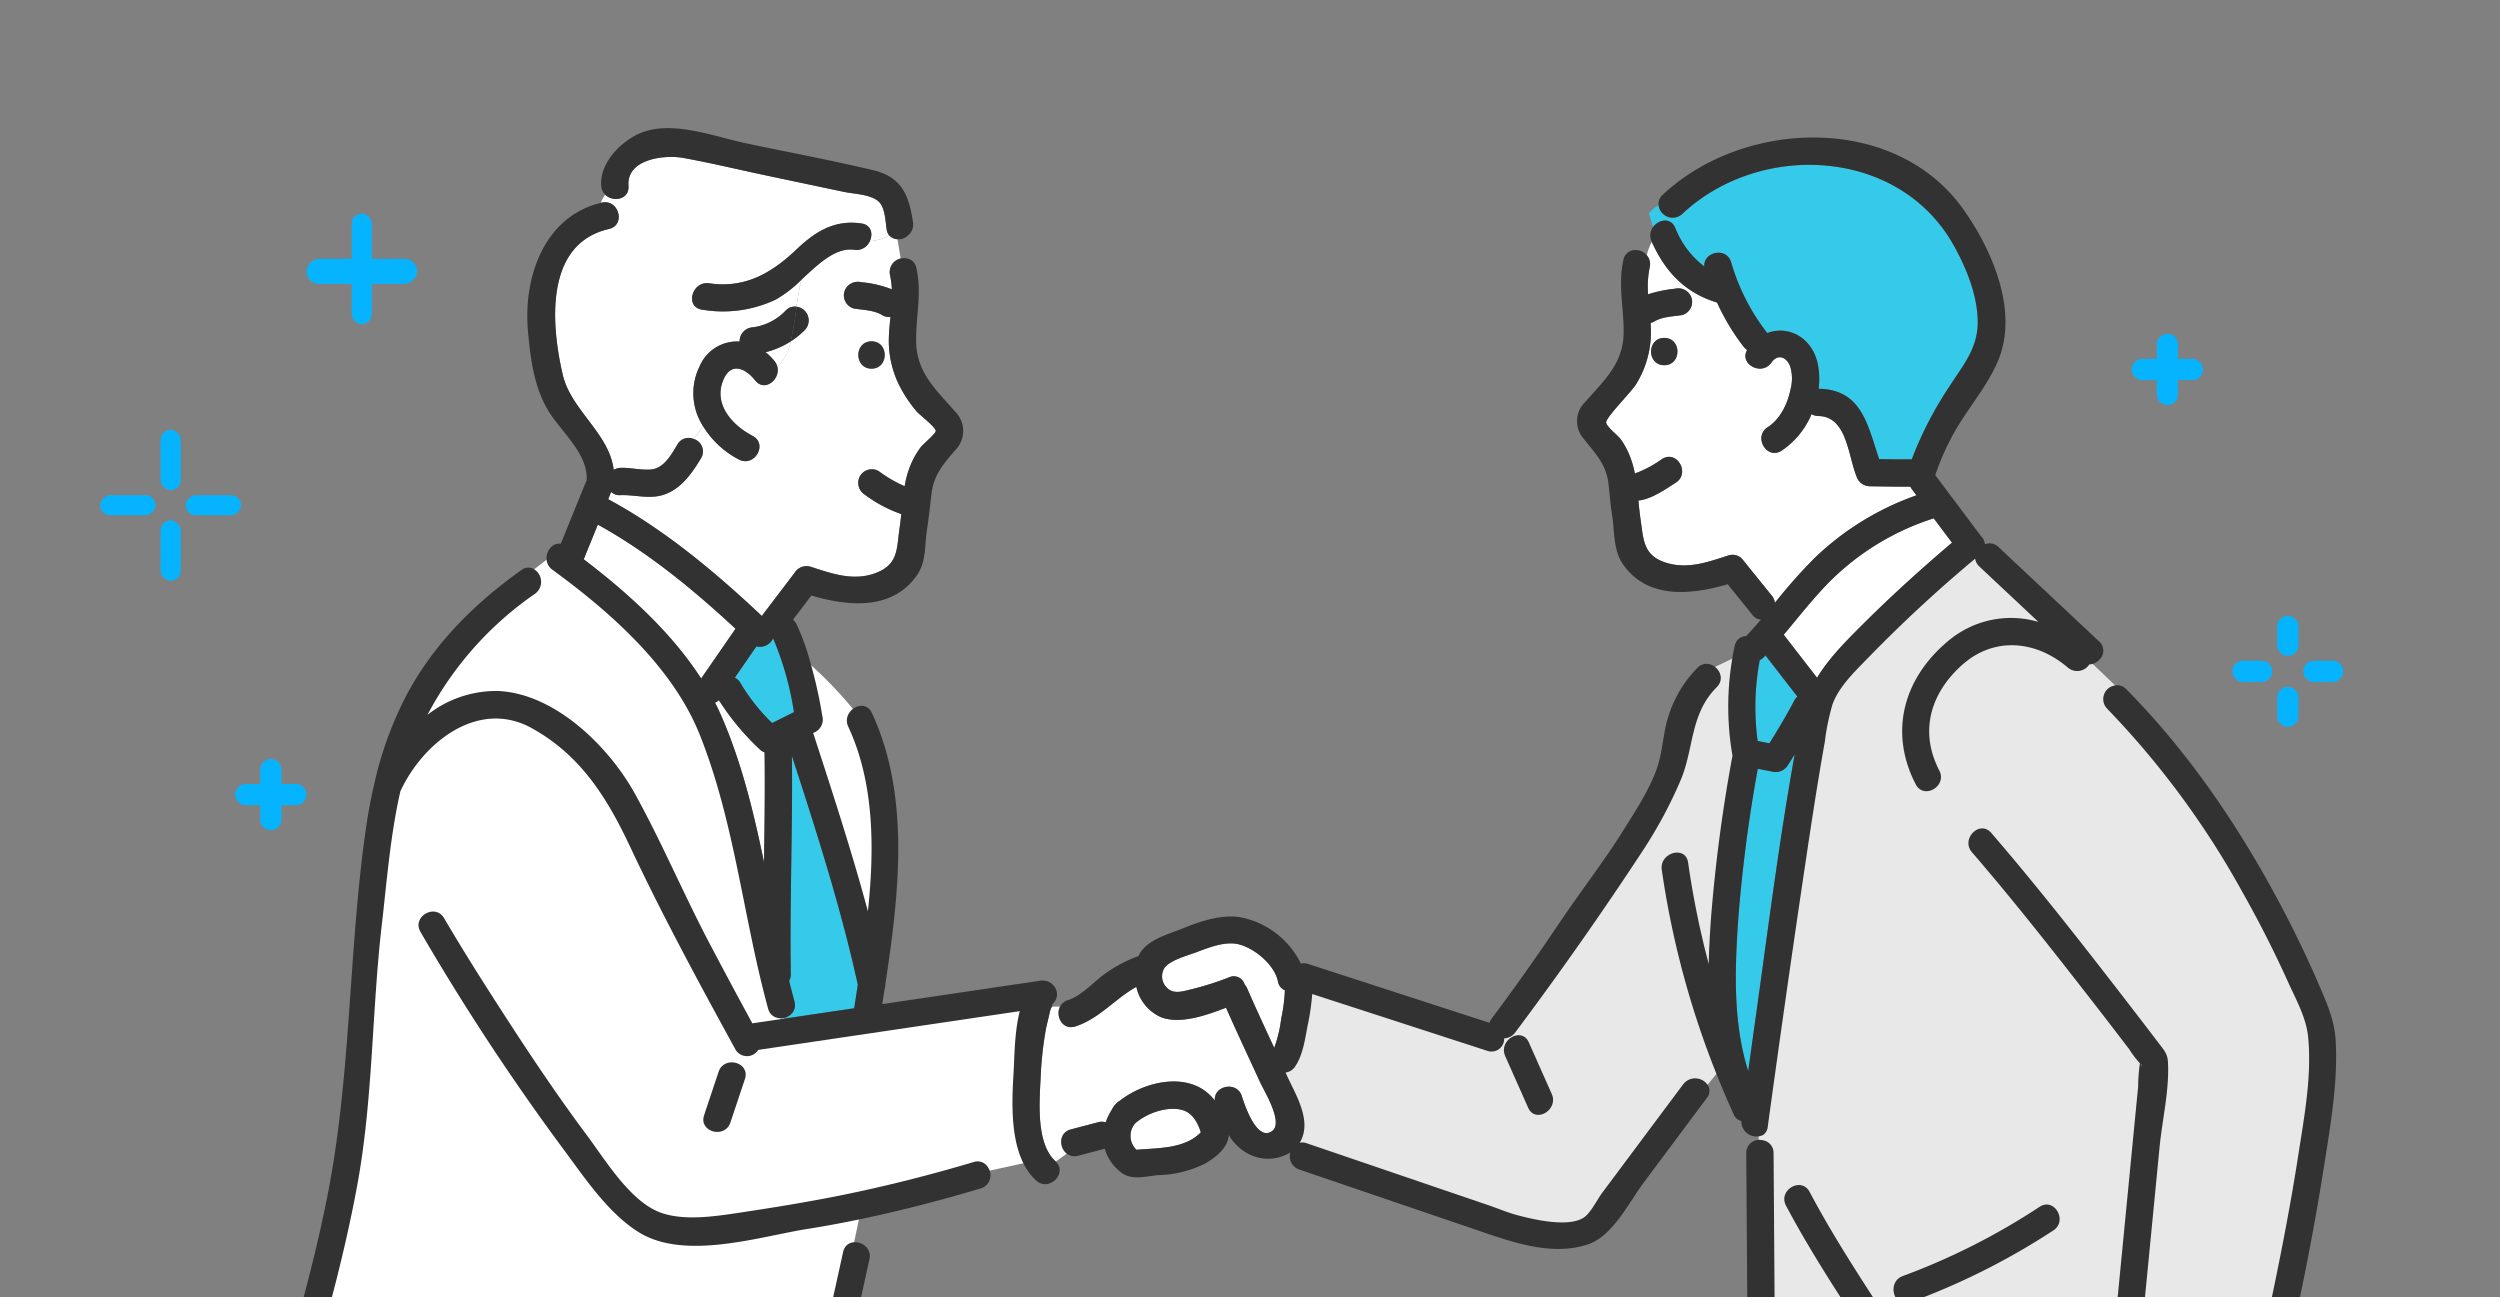 <svg xmlns="http://www.w3.org/2000/svg" xmlns:xlink="http://www.w3.org/1999/xlink" width="449" height="233" viewBox="0 0 449 233">
  <rect x="0" y="0" width="449" height="233" fill="#808080" stroke="none"/>
  <defs>
    <clipPath id="clip-path">
      <rect id="長方形_381" data-name="長方形 381" width="449" height="233" transform="translate(639 205)" fill="#fff" stroke="#707070" stroke-width="1"/>
    </clipPath>
  </defs>
  <g id="mainvisual" transform="translate(-639 -205)">
    <g id="マスクグループ_15" data-name="マスクグループ 15" clip-path="url(#clip-path)">
      <g id="グループ_674" data-name="グループ 674" transform="translate(0 10)">
        <g id="グループ_351" data-name="グループ 351" transform="translate(657 272.19)">
          <g id="グループ_350" data-name="グループ 350" transform="translate(10.84)">
            <rect id="長方形_162" data-name="長方形 162" width="3.613" height="10.84" rx="1.807" fill="#05b3ff"/>
            <rect id="長方形_175" data-name="長方形 175" width="3.613" height="10.84" rx="1.807" transform="translate(0 16.26)" fill="#05b3ff"/>
          </g>
          <g id="グループ_349" data-name="グループ 349" transform="translate(0 11.743)">
            <rect id="長方形_165" data-name="長方形 165" width="3.613" height="9.937" rx="1.807" transform="translate(25.293) rotate(90)" fill="#05b3ff"/>
            <rect id="長方形_164" data-name="長方形 164" width="3.613" height="9.937" rx="1.807" transform="translate(9.937) rotate(90)" fill="#05b3ff"/>
          </g>
        </g>
        <g id="グループ_346" data-name="グループ 346" transform="translate(694.037 233.347)">
          <rect id="長方形_169" data-name="長方形 169" width="3.613" height="19.873" rx="1.807" transform="translate(8.13)" fill="#05b3ff"/>
          <rect id="長方形_168" data-name="長方形 168" width="4.517" height="19.873" rx="2.258" transform="translate(19.873 8.13) rotate(90)" fill="#05b3ff"/>
        </g>
        <g id="グループ_347" data-name="グループ 347" transform="translate(1001.09 355.297)">
          <rect id="長方形_169-2" data-name="長方形 169" width="3.613" height="19.873" rx="1.807" transform="translate(8.13)" fill="#05b3ff"/>
          <rect id="長方形_168-2" data-name="長方形 168" width="4.517" height="19.873" rx="2.258" transform="translate(19.873 8.13) rotate(90)" fill="#05b3ff"/>
        </g>
        <path id="パス_441" data-name="パス 441" d="M356.466,8.3h1.113a1.906,1.906,0,1,0,0-3.812h-2.586V1.907a1.906,1.906,0,1,0-3.812,0V4.493H348.6a1.906,1.906,0,0,0,0,3.812h2.585v2.586a1.906,1.906,0,1,0,3.812,0V8.3Z" transform="translate(334.55 331.312)" fill="#05b3ff"/>
        <path id="パス_436" data-name="パス 436" d="M369.486,197.542H366.9v-2.586a1.906,1.906,0,0,0-3.812,0v2.586H360.5a1.906,1.906,0,1,0,0,3.812h2.585v2.586a1.906,1.906,0,1,0,3.812,0v-2.586h2.586a1.906,1.906,0,0,0,0-3.812" transform="translate(663.272 61.902)" fill="#05b3ff"/>
        <g id="グループ_348" data-name="グループ 348" transform="translate(1039.934 305.614)">
          <path id="パス_437" data-name="パス 437" d="M421.462,79.446a1.926,1.926,0,0,0-1.348.558,1.982,1.982,0,0,0-.558,1.348V84.7a1.968,1.968,0,0,0,.558,1.348,1.907,1.907,0,0,0,2.7,0,1.98,1.98,0,0,0,.558-1.348V81.352A1.969,1.969,0,0,0,422.81,80a1.939,1.939,0,0,0-1.348-.558" transform="translate(-411.507 -79.444)" fill="#05b3ff"/>
          <path id="パス_438" data-name="パス 438" d="M421.462,96.17a1.926,1.926,0,0,0-1.348.558,1.982,1.982,0,0,0-.558,1.348v3.344a1.968,1.968,0,0,0,.558,1.348,1.907,1.907,0,0,0,2.7,0,1.98,1.98,0,0,0,.558-1.348V98.076a1.969,1.969,0,0,0-.558-1.348,1.939,1.939,0,0,0-1.348-.558" transform="translate(-411.507 -83.417)" fill="#05b3ff"/>
          <path id="パス_439" data-name="パス 439" d="M414.251,90h-3.344a1.967,1.967,0,0,0-1.348.558,1.907,1.907,0,0,0,0,2.7,1.98,1.98,0,0,0,1.348.558h3.344a1.969,1.969,0,0,0,1.348-.558,1.907,1.907,0,0,0,0-2.7A1.981,1.981,0,0,0,414.251,90" transform="translate(-408.999 -81.952)" fill="#05b3ff"/>
          <path id="パス_440" data-name="パス 440" d="M430.975,90h-3.344a1.967,1.967,0,0,0-1.348.558,1.907,1.907,0,0,0,0,2.7,1.98,1.98,0,0,0,1.348.558h3.344a1.969,1.969,0,0,0,1.348-.558,1.907,1.907,0,0,0,0-2.7A1.981,1.981,0,0,0,430.975,90" transform="translate(-412.972 -81.952)" fill="#05b3ff"/>
        </g>
        <g id="グループ_673" data-name="グループ 673" transform="translate(666.19 206.137)">
          <g id="グループ_648" data-name="グループ 648" transform="translate(19.488 -25.803)">
            <path id="パス_1136" data-name="パス 1136" d="M306.849,112.172l-27.893,28.845-9.922,74.316,2.172,59.276h53.179l12.136-17.576L360.57,261.1l10.7-60.126-33.1-58.452L322.1,127.142Z" fill="#e8e8e8"/>
            <path id="パス_1134" data-name="パス 1134" d="M97,132.378s10.039,8.31,13.668,15.962,0,32.487,0,32.487v4.812L97,145.761V132.378Z" fill="#fff"/>
            <path id="パス_1135" data-name="パス 1135" d="M182.45,206.3l5.183-16.887,33.055,11.017,28.286-37.491,5.6-11.973,5.945-16.138,5.146-2.449v21.583L262.6,195.075V206.3l-22.8,28.013s-.974,2.754-11.678,2.565-38.518-14.433-38.518-14.433L184.16,219v-8.112Z" fill="#e8e8e8"/>
            <path id="パス_1133" data-name="パス 1133" d="M2.547,274.3H99.011l9.377-44.43,30.019-6.569,1.974-29.379-45.813,5.848-9.437-44.319-7.777-17.063-23.43-25s-27.578,19.426-30.579,35.747-1.091,35.708-6.29,67A400.458,400.458,0,0,1,2.547,274.3Z" fill="#fff"/>
            <path id="パス_759" data-name="パス 759" d="M380.112,212a2.554,2.554,0,0,1-2.77,1.127l-2.612-.515a263.732,263.732,0,0,0-3.5,26.853c-.627,9-1,18.7,1.777,27.433.407-2.913.806-5.826,1.217-8.738,2.263-16.029,4.263-32.184,7.135-48.135q-.618.991-1.245,1.976" transform="translate(-105.708 -59.877)" fill="#35cae9"/>
            <path id="パス_760" data-name="パス 760" d="M377.507,185.169c-.093.1-.182.2-.275.3a2.491,2.491,0,0,1-.754.542,45.629,45.629,0,0,0-.376,14.524l2.111.416c1.565-2.494,3.081-5.024,4.443-7.634a2.44,2.44,0,0,1,.586-.739q-2.866-3.7-5.735-7.407" transform="translate(-107.106 -52.791)" fill="#35cae9"/>
            <path id="パス_761" data-name="パス 761" d="M108.606,171.027c0-.005.008-.009.012-.014-7.547-7.006-15.737-13.752-24.734-18.7q-1.264,3.112-2.529,6.225c7.838,5.975,15.721,13.078,21.088,21.414l6.163-8.925" transform="translate(-23.194 -43.424)" fill="#fff"/>
            <path id="パス_762" data-name="パス 762" d="M123.241,205.783a2.346,2.346,0,0,1-.876-.547,45.905,45.905,0,0,1-7.331-8.825,2.373,2.373,0,0,1-.691.448c.355.7.7,1.409,1.013,2.127,3.733,8.466,5.9,17.46,7.782,26.538.1-6.58.193-13.16.1-19.741" transform="translate(-32.599 -55.996)" fill="#fff"/>
            <path id="パス_763" data-name="パス 763" d="M123.191,182.334l-3.873,5.608a2.3,2.3,0,0,1,1.037,1,34.383,34.383,0,0,0,5.661,7.143l3.917-1.959a55.109,55.109,0,0,0-3.743-13.254,2.6,2.6,0,0,1-3,1.461" transform="translate(-34.017 -51.566)" fill="#35cae9"/>
            <path id="パス_764" data-name="パス 764" d="M248.033,271.065a29.294,29.294,0,0,0,.668-5.123,2.053,2.053,0,0,1-1.245-1.594c-.594-2.955-4.141-5.951-7.083-6.677-2.371-.585-5.319.581-7.5,1.408-1.561.592-4.792,1.426-5.806,2.855a2.868,2.868,0,0,0,.433,3.54c1.216,1.222,2.78.668,4.319.308A52.659,52.659,0,0,0,238.7,263.6a2.016,2.016,0,0,1,2.769,1.282,2.362,2.362,0,0,1,.439.669c1.566,3.6,3.225,7.16,4.876,10.722a22.807,22.807,0,0,0,1.25-5.213" transform="translate(-64.612 -73.416)" fill="#fff"/>
            <path id="パス_765" data-name="パス 765" d="M227.845,299.243c-2.69-.645-6.354.673-8.326,2.479a3.434,3.434,0,0,0,.27,4.711c4.026-.341,8.648-.168,11.559-3.128-.592-1.812-1.526-3.587-3.5-4.061" transform="translate(-62.352 -85.265)" fill="#fff"/>
            <path id="パス_766" data-name="パス 766" d="M388.808,179.368c2.164-3.572,5.207-6.6,8.327-9.713,5.085-5.069,10.435-9.9,15.907-14.55l-3.28-4.374a46.252,46.252,0,0,0-19.513,12.208c-2.63,2.782-4.973,5.779-7.428,8.7l5.987,7.73" transform="translate(-109.14 -42.973)" fill="#fff"/>
            <path id="パス_767" data-name="パス 767" d="M472.488,287.788c.156.4.565.512,0,0" transform="translate(-134.704 -82.047)" fill="#35cae9"/>
            <path id="パス_768" data-name="パス 768" d="M144.648,251.524c-3.045-13.888-7.439-27.557-11.835-41.094.154,13.055-.407,26.107-.2,39.162a2.359,2.359,0,0,1-.3,1.225c.305,1.235.62,2.466.956,3.689a2.415,2.415,0,0,1-2.578,3.032v.175l13.305-1.971q.321-2.076.657-4.217" transform="translate(-37.258 -59.993)" fill="#35cae9"/>
            <path id="パス_769" data-name="パス 769" d="M196.972,276.243a62.883,62.883,0,0,0-.9,8.314c-.2,4.3-.911,11.946,2.645,15.179.027.025.044.052.069.077.655-.48,1.32-.95,1.978-1.427-1.4-1.09-1.5-3.765.73-4.352l4.9-1.29a2.381,2.381,0,0,1,1.36.024,10.347,10.347,0,0,1,1.161-2.377,2.4,2.4,0,0,1,.623-.874,2.329,2.329,0,0,1,.761-.643c4.148-3.258,11.245-5.043,15.594-1.516a9.829,9.829,0,0,1,1.465,1.5c-.3-2.643,3.944-3.613,4.839-.791.487,1.536,2.679,8.2,5.418,6.279,2.126-1.491-1.376-7.129-2.115-8.741-2.05-4.475-4.159-8.923-6.142-13.429-3.625,1.4-8.219,3-11.652,1.715a7.741,7.741,0,0,1-4.455-5.458c-3.838,2.131-6.705,5.763-10.97,7.108-2.317.731-3.6-1.878-2.73-3.565h-1.464a3.89,3.89,0,0,0-.365.919c-.224,1.12-.547,2.217-.752,3.344" transform="translate(-55.844 -76.53)" fill="#fff"/>
            <path id="パス_770" data-name="パス 770" d="M393.117,125.7a2.609,2.609,0,0,1-.273-.452c-2.439.01-4.879-.036-7.316-.072a2.563,2.563,0,0,1-2.366-1.8c-1.54-3.856-1.736-10.737-6.832-10.814a2.4,2.4,0,0,1-1.232-.345,14.729,14.729,0,0,1-5.393,6.576c-2.676,1.7-5.134-2.549-2.476-4.236,2.279-1.446,3.607-4.3,4.116-6.878a7.564,7.564,0,0,0-.082-4.026c-.618-1.641-2.188-2.375-3.381-.686-1.762,2.5-5.828.229-4.347-2.28a2.629,2.629,0,0,1-.669-.609,40.68,40.68,0,0,1-4.743-7.9c-5.671-1.716-9.257-5.439-11.715-10.892a10.171,10.171,0,0,0-.9,2.366,2.346,2.346,0,0,1,.534,2.158,17.338,17.338,0,0,0-.3,4.891,23.889,23.889,0,0,1,4.81-1,2.514,2.514,0,0,1,3.018,1.714,2.471,2.471,0,0,1-1.714,3.018c-1.659.258-3.521.274-5,1.15a2.571,2.571,0,0,1-.662.272c.05.779.074,1.565.049,2.358a17.888,17.888,0,0,1-2.613,8.575c-.872,1.474-5.657,6.165-5.411,7.006.267.914,2.064,2.156,2.685,3.043a14.667,14.667,0,0,1,1.805,3.578,18.086,18.086,0,0,1,.659,2.473,20.526,20.526,0,0,0,4.876-2.6c2.67-1.708,5.128,2.54,2.476,4.237-1.872,1.2-4.132,2.794-6.354,3.164a3.145,3.145,0,0,1-.365.034c.111,1.135.22,2.26.38,3.343.56,3.783.452,6.674,4.876,7.925,3.8,1.076,7.384-.251,10.975-1.413a2.39,2.39,0,0,1,2.386.631l5.339,6.608a2.535,2.535,0,0,1,.557,1.3,96.332,96.332,0,0,1,7.26-8.173A50.653,50.653,0,0,1,393.941,126.8l-.824-1.1m-44.474-22.267c-3.162,0-3.156-4.906,0-4.906s3.157,4.906,0,4.906" transform="translate(-96.42 -23.173)" fill="#fff"/>
            <path id="パス_771" data-name="パス 771" d="M390.307,114.777c1.951.031,3.9.054,5.856.043a65.129,65.129,0,0,1,6.735-13.053c2.677-4.156,5.4-7.2,5.094-12.436-.264-4.557-2.11-9.027-4.311-12.967-9.768-17.487-34.754-18.77-48.783-5.586a2.536,2.536,0,0,1-4.207-1.619,8.5,8.5,0,0,0-1.735,1.445c.242.826.485,1.681.728,2.528.969-1.373,3.128-1.848,3.986.071a16.02,16.02,0,0,0,5.222,6.968c-.177-2.623,4.013-3.565,4.831-.735a37.808,37.808,0,0,0,6.445,12.647c.016.02.024.041.039.061,3.769-1.463,8.127.771,9.1,5.666a13.582,13.582,0,0,1,.124,4.329c7.8.137,8.793,6.561,10.877,12.64" transform="translate(-99.485 -17.654)" fill="#35cae9"/>
            <path id="パス_772" data-name="パス 772" d="M490.279,367.505l-22.649-3.964c-1.01,2.037-2.9,3.648-4.616,5.139a44.658,44.658,0,0,0-4.01,3.572c-1.076,1.192-2.68,3.2-2.618,4.866.057,1.5,1.36,2.775,2.587,3.728a55.965,55.965,0,0,0-.149-6.078c-.312-3.145,4.6-3.113,4.906,0,.443,4.455.21,8.937.622,13.394.146,1.583-.158,4.877,2.79,4.046.507-.144,1.415-1.3,1.9-1.639,1.4-1,2.7-.811,4.077-1.431,1.332-.6,1.6-2.2,2.858-3.183,1.388-1.085,2.85-.924,4.485-1.07,4.245-.38,4.559-3.066,5.388-6.749.643-2.855,1.005-5.77,1.564-8.642a2.2,2.2,0,0,1,3.392-1.429c.05-.174.094-.348.134-.523a3.17,3.17,0,0,1-.658-.037" transform="translate(-130.113 -103.644)" fill="#fff"/>
            <path id="パス_773" data-name="パス 773" d="M142.848,111.219a24.559,24.559,0,0,1-2.647-3.832,17.966,17.966,0,0,1-2.309-8.8c.006-1.458.154-2.882.3-4.3a2.309,2.309,0,0,1-1.511-.337c-1.5-.887-3.38-.9-5.059-1.165a2.472,2.472,0,0,1-1.714-3.018,2.531,2.531,0,0,1,3.018-1.713,19.755,19.755,0,0,1,5.515,1.283,14.746,14.746,0,0,0-.331-2.567,2.451,2.451,0,0,1,1.915-2.972q-.287-1.729-.576-3.458a1.909,1.909,0,0,1-1.489-.7,8.157,8.157,0,0,1-3.48,1.05,2.621,2.621,0,0,1-2.8,1.542c-3.324-.492-6.468,2.579-9.464,5.355a40.392,40.392,0,0,0-.9,4.868,2.486,2.486,0,0,1,1.516,4.164,14.77,14.77,0,0,1-2.573,2.076,9.031,9.031,0,0,1-2.371,4.592c.52,2.24-2.276,4.546-3.98,2.422-1.927-2.4-4.525-3.334-5.831.137-1.625,4.312,1.824,7.96,5.358,9.814,2.8,1.469.317,5.7-2.476,4.236a16.419,16.419,0,0,1-6.449-6.014,14.818,14.818,0,0,1-1.663,2.319,2.344,2.344,0,0,1,1.311,3.469c-1.69,2.815-3.795,5.812-7.155,6.676-2.4.618-4.893-.149-7.327-.051a2.177,2.177,0,0,1-1.657-.588l-.533,1.313c10.094,5.432,19.27,13.13,27.621,20.987a2.581,2.581,0,0,1,.2-.322l5.662-7.443a2.523,2.523,0,0,1,2.77-1.127c3.9,1.263,7.86,2.71,11.9,1.124s3.635-4.425,4.189-8.056c.124-.815.217-1.652.3-2.5a23.537,23.537,0,0,1-6.531-3.472,2.506,2.506,0,0,1-.88-3.356,2.474,2.474,0,0,1,3.356-.88,23.259,23.259,0,0,0,4.658,2.713,18.49,18.49,0,0,1,.739-2.942,15.1,15.1,0,0,1,2.154-4.071c.39-.523,2.735-2.459,2.7-2.918-.055-.734-2.933-2.885-3.485-3.549m-8.054-7.632c-3.162,0-3.157-4.906,0-4.906s3.156,4.906,0,4.906" transform="translate(-24.942 -22.707)" fill="#fff"/>
            <path id="パス_774" data-name="パス 774" d="M100.11,97.567a7.291,7.291,0,0,1,7.2-4.469c0-.037-.012-.074-.012-.111a2.53,2.53,0,0,1,2.453-2.453,9.968,9.968,0,0,0,5.819-3,2.216,2.216,0,0,1,1.952-.695,40.392,40.392,0,0,1,.9-4.868,21.43,21.43,0,0,1-4.628,3.582,22.125,22.125,0,0,1-13.254,1.808c-3.117-.463-1.784-5.189,1.3-4.731,6.476.962,11.255-1.867,15.762-6.159,3.364-3.2,6.837-5.289,11.585-4.585,1.773.262,2.1,1.9,1.491,3.188a8.155,8.155,0,0,0,3.479-1.051,2.178,2.178,0,0,1-.448-1.062c-.207-1.392-.27-3.423-1.1-4.617-1.173-1.689-4.634-1.72-6.555-2.126l-14.2-3c-4.911-1.039-9.816-2.23-14.759-3.112-3.246-.58-10.125.165-9.754,5.03.189,2.469-2.771,2.98-4.183,1.589a7,7,0,0,0-.786,1.463c.054-.013.106-.029.16-.041,3.078-.706,4.38,4.026,1.3,4.731-11.664,2.674-10.363,17.306-8.309,26.163,1.475,6.358,8.389,10.571,9.152,17.093a2.445,2.445,0,0,1,1.2-.357c1.832-.073,3.688.451,5.5.291,2.336-.205,3.662-2.687,4.742-4.486a2.3,2.3,0,0,1,2.925-.993,14.858,14.858,0,0,0,1.663-2.32,10.952,10.952,0,0,1-.607-10.7" transform="translate(-21.147 -17.089)" fill="#fff"/>
            <path id="パス_775" data-name="パス 775" d="M128.659,109.847a2.59,2.59,0,0,1,.51,1.047,9.026,9.026,0,0,0,2.371-4.591,15.36,15.36,0,0,1-4.493,1.93,10.431,10.431,0,0,1,1.611,1.615" transform="translate(-36.221 -30.306)" fill="#fff"/>
            <path id="パス_776" data-name="パス 776" d="M140.04,246.037a24.792,24.792,0,0,1,2.91-2.42c-.026-.025-.042-.051-.069-.077-3.557-3.233-2.847-10.878-2.645-15.179a62.87,62.87,0,0,1,.9-8.314c.205-1.127.528-2.225.752-3.344a3.865,3.865,0,0,1,.365-.919h0c.172-.344.238-.5-.265-.159,2.4-1.63.825-4.886-1.889-4.483l-28.31,4.194q.213-1.38.428-2.777a2.355,2.355,0,0,0,.124-.819c2.449-16.118,4.528-33.756-2.432-48.712-1.019-2.188-3.726-1.243-4.352.6a27.435,27.435,0,0,1,1.779,5.553,27.435,27.435,0,0,0-1.779-5.553,2.468,2.468,0,0,0,.116,1.879c4.668,10.032,4.736,21.755,3.533,33.161-2.905-10.779-6.394-21.439-9.829-32.021l.519-.26a2.507,2.507,0,0,0,1.127-2.77,84.329,84.329,0,0,0-3-12.444c-.739-1.088-1.461-2.17-2.137-3.251.676,1.081,1.4,2.163,2.137,3.251a40.7,40.7,0,0,0-1.618-4.026,2.322,2.322,0,0,0-.653-.851l3.3-4.334c6.523,1.9,14.389,2.751,18.889-3.545,1.737-2.431,1.431-5.179,1.842-8.005.322-2.206.582-4.413.834-6.631.392-3.458,2.058-5.32,4.252-7.912a4.875,4.875,0,0,0,.015-6.925c-3.436-3.98-6.972-6.988-7.02-12.725-.037-4.524,1.057-8.6.041-13.119a2.261,2.261,0,0,0-.668-1.2c0,1.222-.089,2.505-.089,3.881,0-1.376.09-2.659.089-3.881a2.544,2.544,0,0,0-4.062,2.5,14.762,14.762,0,0,1,.331,2.566,19.78,19.78,0,0,0-5.515-1.283,2.531,2.531,0,0,0-3.018,1.714,2.472,2.472,0,0,0,1.714,3.017c1.679.262,3.562.278,5.059,1.165a2.314,2.314,0,0,0,1.511.338c-.144,1.414-.292,2.838-.3,4.3a17.964,17.964,0,0,0,2.309,8.8,24.55,24.55,0,0,0,2.647,3.833c.552.664,3.43,2.814,3.485,3.548.034.458-2.311,2.394-2.7,2.918a15.114,15.114,0,0,0-2.154,4.072,18.482,18.482,0,0,0-.739,2.941,23.256,23.256,0,0,1-4.658-2.712,2.473,2.473,0,0,0-3.356.88,2.506,2.506,0,0,0,.88,3.356,23.557,23.557,0,0,0,6.531,3.472c-.086.846-.179,1.683-.3,2.5-.553,3.631-.137,6.466-4.189,8.056s-8.007.138-11.9-1.124a2.524,2.524,0,0,0-2.77,1.127l-5.662,7.444a2.524,2.524,0,0,0-.2.322c-8.351-7.857-17.527-15.556-27.621-20.987q.267-.657.533-1.314a2.176,2.176,0,0,0,1.657.588c2.434-.1,4.923.67,7.327.051,3.361-.864,5.465-3.861,7.155-6.676a2.343,2.343,0,0,0-1.311-3.469c-1.665,1.975-3.615,3.837-4.1,6.283.489-2.446,2.439-4.307,4.1-6.283a2.3,2.3,0,0,0-2.925.993c-1.08,1.8-2.406,4.281-4.742,4.486-1.816.16-3.672-.364-5.5-.291a2.445,2.445,0,0,0-1.2.357c-.762-6.522-7.677-10.735-9.152-17.093C52.338,93.432,51.037,78.8,62.7,76.126c3.076-.7,1.774-5.436-1.3-4.731-.054.012-.106.029-.16.041a7.763,7.763,0,0,0-.509,2.893,7.763,7.763,0,0,1,.509-2.893c-10.152,2.433-13.9,13.3-13.11,22.742.415,4.952,1.08,10.348,3.711,14.652,2.3,3.757,7.186,7.712,6.843,12.469-.038.074-.083.139-.116.22l-4.527,11.143c-1.593-.273-2.872,1.579-2.493,3.2a7.88,7.88,0,0,1,1.824-.211,7.88,7.88,0,0,0-1.824.211,2.5,2.5,0,0,0,.994,1.466C62.964,144.934,74.157,154.8,79.023,167c6.272,15.724,7.8,32.906,12.258,49.148.834,3.04,5.568,1.749,4.731-1.3-.335-1.223-.651-2.454-.956-3.689a2.352,2.352,0,0,0,.3-1.225c-.2-13.055.355-26.107.2-39.162,4.4,13.537,8.79,27.206,11.835,41.094q-.333,2.14-.656,4.217l-18.284,2.709q-3.906-7.172-7.71-14.4c-4.652-8.841-8.571-18.151-13.4-26.874-4.724-8.526-14.417-18.027-24.662-18.418a19.992,19.992,0,0,0-12.572,4.283,60.9,60.9,0,0,1,19.342-21.764,2.65,2.65,0,0,0-.515-4.548c-2.135,1.546-3.515,4.15-4.558,6.759,1.043-2.609,2.424-5.212,4.558-6.759a2.017,2.017,0,0,0-1.961.312c-8.357,5.934-15.667,13.188-20.541,22.284A65.081,65.081,0,0,0,20.546,175.8c-.009.036-.019.073-.025.109q-.9,3.912-1.475,7.9C15.858,205.974,16.45,228.5,12,250.472,8.977,265.427,4.544,280.045.117,294.632a2.652,2.652,0,0,0-.093.469H5.1c4.715-15.539,9.414-31.131,12.371-47.12,2.873-15.54,2.614-31.175,4.422-46.808.927-8.019,1.542-16.166,3.343-24.054,3.993-8.667,13.928-16.692,23.586-11.348,8.833,4.889,13.552,12.533,17.7,21.349,5.814,12.35,12.335,24.395,18.894,36.362a2.38,2.38,0,0,0,4.093.079l46.971-6.959c-.955,3.708-.949,8.243-1.105,10.881-.312,5.262-.727,13.044,2.578,17.836a12.727,12.727,0,0,0,2.9-.1,12.727,12.727,0,0,1-2.9.1,9.754,9.754,0,0,0,1.457,1.692c2.3,2.095,5.721-1.258,3.538-3.393a24.792,24.792,0,0,0-2.91,2.42M58.168,135.449l2.529-6.225c9,4.948,17.188,11.694,24.734,18.7,0,.005-.008.009-.012.014l-6.163,8.925c-5.366-8.335-13.25-15.438-21.088-21.414m32.378,54.413c-1.881-9.078-4.049-18.072-7.782-26.538-.316-.718-.658-1.426-1.013-2.127a2.373,2.373,0,0,0,.691-.448,45.9,45.9,0,0,0,7.331,8.825,2.341,2.341,0,0,0,.876.547c.089,6.581-.006,13.161-.1,19.741M92,164.854a34.406,34.406,0,0,1-5.661-7.143,2.3,2.3,0,0,0-1.036-1L89.18,151.1a2.6,2.6,0,0,0,3-1.461A55.092,55.092,0,0,1,95.922,162.9L92,164.854" transform="translate(-0.007 -20.334)" fill="#323232"/>
            <path id="パス_777" data-name="パス 777" d="M.017,384.34c-.321,2.682,3.957,3.69,4.823.834l.253-.834Z" transform="translate(0 -109.573)" fill="#323232"/>
            <path id="パス_778" data-name="パス 778" d="M142.2,295.578a8.987,8.987,0,0,0-5.523,2.08,8.987,8.987,0,0,1,5.523-2.08,2.182,2.182,0,0,0-2.661-1.07c-7.77,2.316-15.663,4.321-23.608,5.932-6.223,1.261-12.534,2.278-18.813,3.22-4.442.666-10.485,1.564-14.689-.452-5.034-2.412-9.149-9.234-12.351-13.525-5.176-6.935-10-14.133-14.7-21.4-3.75-5.792-7.45-11.627-10.938-17.581-1.6-2.723-5.837-.257-4.237,2.476A421.466,421.466,0,0,0,65.841,292.16c3.815,5.112,7.955,11.418,13.465,14.891,8.3,5.235,21.657.857,30.455-.54,3.7-.588,7.394-1.294,11.067-2.088q.157-.93.312-1.86-.155.931-.312,1.86c6.739-1.456,13.42-3.22,20.012-5.185a2.449,2.449,0,0,0,1.357-3.66" transform="translate(-11.359 -71.138)" fill="#323232"/>
            <path id="パス_779" data-name="パス 779" d="M312.752,284.326l4.129,9.289c1.28,2.88,5.508.387,4.236-2.476l-4.129-9.289c-1.28-2.879-5.508-.386-4.236,2.476" transform="translate(-89.097 -79.99)" fill="#323232"/>
            <path id="パス_780" data-name="パス 780" d="M315.383,187.991a21.615,21.615,0,0,0-5,8.056c-1.095,2.986-1.154,6.215-2.01,9.156-1.19,4.085-4.159,8.562-6.4,12.146-3.5,5.58-7.6,10.836-11.278,16.308-3.958,5.892-8.033,11.685-12.287,17.366a2.4,2.4,0,0,0-.371.731l-32.6-10.577a2.3,2.3,0,0,0-1.278-.061,15.385,15.385,0,0,0-11-8.349c-3.469-.47-7.009.736-10.177,2.022-2.65,1.076-6.394,1.994-7.848,4.678-.052.1-.091.2-.138.3a24.511,24.511,0,0,0-6.494,3.527c-1.917,1.508-3.981,3.694-6.165,4.382a2.341,2.341,0,0,0-1.426,1.167h0c-.872,1.686.413,4.294,2.73,3.564,4.264-1.345,7.131-4.976,10.97-7.108a7.741,7.741,0,0,0,4.455,5.459c3.434,1.287,8.027-.311,11.652-1.715,1.984,4.505,4.093,8.953,6.142,13.429.739,1.611,4.241,7.251,2.115,8.74-2.738,1.919-4.931-4.743-5.418-6.279-.9-2.822-5.141-1.852-4.839.791a9.857,9.857,0,0,0-1.465-1.5c-4.349-3.528-11.445-1.742-15.594,1.516a2.335,2.335,0,0,0-.761.642,2.415,2.415,0,0,0-.623.874,10.364,10.364,0,0,0-1.16,2.378,2.378,2.378,0,0,0-1.36-.024l-4.9,1.29c-2.228.586-2.132,3.262-.73,4.352a26.736,26.736,0,0,0,3.289-2.7,26.736,26.736,0,0,1-3.289,2.7,2.261,2.261,0,0,0,2.035.378l4.776-1.257a8.221,8.221,0,0,0,3,4.3c1.84,1.426,4.45.623,6.641.444a20.008,20.008,0,0,0,8.319-2.05c1.989-1.117,4.162-2.876,4.324-5.154a8.774,8.774,0,0,0,4.1,3.663,7.649,7.649,0,0,0,6.96-.546,2.484,2.484,0,0,0,1.6,3.079l32.735,11.16c5.966,2.034,12.966,4.427,19.249,2.223,4.339-1.521,7.288-7.579,9.859-11.027l11.356-15.221a1.938,1.938,0,0,0,.254-2.146,33.529,33.529,0,0,0-4.807,4.555,33.529,33.529,0,0,1,4.807-4.555,2.712,2.712,0,0,0-4.49-.33l-8.5,11.388-6.091,8.164c-.864,1.157-2.057,3.621-3.3,4.423-2.787,1.8-8.955.352-11.95-.447-1.734-.462-3.389-1.179-5.087-1.758l-17.442-5.947-15.293-5.213a2.276,2.276,0,0,0-1.235-.086c.053-.087.11-.169.159-.26,2.027-3.8-.874-8.336-2.436-11.775-.087-.19-.175-.38-.262-.57a2.406,2.406,0,0,0,1.722-1.079c1.373-2.01,1.789-4.918,2.221-7.257a41.069,41.069,0,0,0,.846-5.768l31.48,10.215a2.276,2.276,0,0,0,2.994-2.258,2.509,2.509,0,0,0,1.973-1.034c8.036-10.732,15.856-21.87,23.2-33.089a80.627,80.627,0,0,0,6.488-12.148c2.461-5.749,1.675-11.964,6.524-16.8,1.649-1.646.2-3.954-1.573-4.166a17.575,17.575,0,0,0-2.3,3.494,17.575,17.575,0,0,1,2.3-3.494,2.242,2.242,0,0,0-1.9.7M214.637,274.56a3.435,3.435,0,0,1-.27-4.712c1.971-1.805,5.635-3.123,8.326-2.479,1.976.474,2.911,2.249,3.5,4.061-2.91,2.96-7.532,2.787-11.558,3.129m25.983-23.519a22.807,22.807,0,0,1-1.25,5.213c-1.651-3.562-3.31-7.12-4.876-10.722a2.362,2.362,0,0,0-.439-.669,2.016,2.016,0,0,0-2.769-1.282,52.666,52.666,0,0,1-6.882,2.177c-1.54.36-3.1.914-4.319-.308a2.868,2.868,0,0,1-.433-3.54c1.014-1.429,4.244-2.263,5.806-2.855,2.184-.826,5.132-1.992,7.5-1.408,2.942.726,6.489,3.721,7.083,6.676a2.053,2.053,0,0,0,1.245,1.594,29.294,29.294,0,0,1-.668,5.123" transform="translate(-57.2 -53.392)" fill="#323232"/>
            <path id="パス_781" data-name="パス 781" d="M116.263,298.2l2.608-7.811c1-3-3.734-4.289-4.731-1.3l-2.608,7.811c-1,3,3.734,4.289,4.731,1.3" transform="translate(-31.758 -81.933)" fill="#323232"/>
            <path id="パス_782" data-name="パス 782" d="M141.733,69.6c-.735-4.943-2.085-8.127-7.133-9.335-7.572-1.811-15.264-3.227-22.881-4.838-5.6-1.185-13.14-4.164-18.823-1.877C89.3,55,85.417,58.979,85.73,63.08a2.431,2.431,0,0,0,.723,1.589A10.156,10.156,0,0,1,87.61,63.3a10.156,10.156,0,0,0-1.157,1.368c1.412,1.392,4.372.881,4.183-1.589-.371-4.865,6.508-5.61,9.754-5.031,4.942.882,9.847,2.074,14.759,3.112l14.2,3c1.921.407,5.382.437,6.555,2.126.828,1.195.89,3.226,1.1,4.616a2.183,2.183,0,0,0,.448,1.063,8.387,8.387,0,0,0,1.672-1.31,8.387,8.387,0,0,1-1.672,1.31,2.378,2.378,0,0,0,3.3.077,8.651,8.651,0,0,0-1.627-2.2,8.651,8.651,0,0,1,1.627,2.2,2.55,2.55,0,0,0,.983-2.444" transform="translate(-24.436 -15.028)" fill="#323232"/>
            <path id="パス_783" data-name="パス 783" d="M147.225,333.14a66.454,66.454,0,0,1-2.034,7.822,66.454,66.454,0,0,0,2.034-7.822c-1.273-.939-3.364-.773-3.8,1.2q-3.874,17.62-7.75,35.242h5.017q3.732-16.969,7.464-33.938a2.369,2.369,0,0,0-.933-2.508" transform="translate(-38.681 -94.819)" fill="#323232"/>
            <path id="パス_784" data-name="パス 784" d="M135.582,384.34q-.085.387-.17.774c-.677,3.077,4.051,4.392,4.731,1.3l.457-2.079Z" transform="translate(-38.586 -109.573)" fill="#323232"/>
            <path id="パス_785" data-name="パス 785" d="M495.178,256.5c-.192-3.326-1.267-5.969-2.57-9.033q-3.543-8.327-7.835-16.307c-7.353-13.7-16.249-26.7-27.2-37.784a2.208,2.208,0,0,0-2.1-.67A16.127,16.127,0,0,1,457,197.227a16.127,16.127,0,0,0-1.522-4.522,2.48,2.48,0,0,0-1.373,4.139,154.99,154.99,0,0,1,24.28,32.887q4.479,7.917,8.236,16.218c1.4,3.106,3.251,6.37,3.6,9.813.709,6.99-.7,14.46-1.766,21.339-1.271,8.209-2.841,16.373-4.532,24.506q-1.251,6.015-2.617,12.006l-21.091-3.691,3.331-34.278c.478-4.912,1.817-10.489,1.5-15.428-.09-1.4-.747-2.081-1.576-3.172q-3.195-4.2-6.423-8.373c-7.713-9.982-15.491-19.938-23.731-29.492-2.066-2.395-5.523,1.088-3.469,3.469,7.06,8.184,13.763,16.676,20.4,25.2q3.963,5.088,7.876,10.216a15.758,15.758,0,0,0,1.886,2.478l.009.008a30.656,30.656,0,0,0-.319,4.2q-.458,4.7-.914,9.408-1.127,11.6-2.255,23.206-.708,7.288-1.416,14.575a2.032,2.032,0,0,0,.287,1.158c-.9,1.652-3.633,3.422-4.716,4.341a23.941,23.941,0,0,0-5.2,5.691,8.9,8.9,0,0,0-1.431,6.564h0c.582,2.879,2.79,5.358,5.761,7.451a2.154,2.154,0,0,0,1.441.434,20.964,20.964,0,0,0,1.448,7.464,6.373,6.373,0,0,0,5.024,4.057c2.587.259,3.923-1.436,5.833-2.777,1.99-1.4,4.477-.71,6.232-2.716,1.372-1.568,1.188-2.311,3.723-2.422,1.223-.054,2.213.248,3.419-.213,6.243-2.384,6.431-13.595,7.46-18.89a2.469,2.469,0,0,0-1.338-2.733c-.446,1.539-1.22,3.078-.707,4.617-.513-1.539.261-3.078.707-4.617a2.2,2.2,0,0,0-3.392,1.429c-.558,2.872-.922,5.787-1.563,8.642-.829,3.683-1.143,6.37-5.388,6.749-1.636.146-3.1-.015-4.485,1.069-1.259.985-1.526,2.582-2.858,3.183-1.373.619-2.672.434-4.076,1.431-.483.342-1.391,1.5-1.9,1.639-2.948.831-2.643-2.463-2.79-4.046-.412-4.457-.179-8.939-.622-13.394-.309-3.113-5.218-3.145-4.906,0a55.963,55.963,0,0,1,.149,6.078c-1.227-.952-2.531-2.229-2.587-3.728-.062-1.664,1.541-3.674,2.618-4.866a44.634,44.634,0,0,1,4.009-3.572c1.715-1.492,3.607-3.1,4.616-5.14l22.649,3.964a3.169,3.169,0,0,0,.658.037,4.026,4.026,0,0,0-.024-2.22,4.026,4.026,0,0,1,.024,2.22,2.359,2.359,0,0,0,2.359-1.751c2.964-12.642,5.564-25.411,7.571-38.241,1.14-7.289,2.486-14.926,2.057-22.333m-35.027,4.167c.565.512.156.4,0,0" transform="translate(-122.368 -54.925)" fill="#323232"/>
            <path id="パス_786" data-name="パス 786" d="M152.714,111.178c3.157,0,3.162-4.906,0-4.906s-3.162,4.906,0,4.906" transform="translate(-42.862 -30.298)" fill="#323232"/>
            <path id="パス_787" data-name="パス 787" d="M139,76.6c-4.748-.7-8.221,1.381-11.585,4.586-4.505,4.291-9.284,7.12-15.762,6.158-3.088-.458-4.421,4.268-1.3,4.731A22.134,22.134,0,0,0,123.6,90.27a21.432,21.432,0,0,0,4.628-3.583,11.61,11.61,0,0,1,1.059-2.714,11.61,11.61,0,0,0-1.059,2.714c3-2.775,6.14-5.846,9.465-5.354a2.621,2.621,0,0,0,2.8-1.542c-.939.091-1.936.093-3.025.093,1.09,0,2.087,0,3.025-.093.611-1.284.282-2.926-1.492-3.188" transform="translate(-30.952 -21.8)" fill="#323232"/>
            <path id="パス_788" data-name="パス 788" d="M127.42,97.562a2.217,2.217,0,0,0-1.952.695,9.959,9.959,0,0,1-5.819,2.995,2.531,2.531,0,0,0-2.453,2.454c0,.036.01.074.012.111a7.291,7.291,0,0,0-7.2,4.469,10.955,10.955,0,0,0,.607,10.7,7.006,7.006,0,0,0,.775-2.027,7.006,7.006,0,0,1-.775,2.027A16.419,16.419,0,0,0,117.062,125c2.793,1.466,5.276-2.767,2.476-4.236-3.534-1.854-6.983-5.5-5.358-9.814,1.307-3.471,3.9-2.539,5.831-.137,1.705,2.125,4.5-.182,3.98-2.422A4.871,4.871,0,0,1,121.2,109.6a4.871,4.871,0,0,0,2.792-1.208,2.591,2.591,0,0,0-.51-1.047,10.468,10.468,0,0,0-1.611-1.616,15.339,15.339,0,0,0,4.493-1.929,58.555,58.555,0,0,0,1.057-6.241" transform="translate(-31.042 -27.808)" fill="#323232"/>
            <path id="パス_789" data-name="パス 789" d="M135.907,101.736a2.486,2.486,0,0,0-1.517-4.164,58.551,58.551,0,0,1-1.057,6.241,14.779,14.779,0,0,0,2.574-2.077" transform="translate(-38.013 -27.817)" fill="#323232"/>
            <path id="パス_790" data-name="パス 790" d="M373.926,384.34c.1,3.049,4.83,3.056,4.89,0Z" transform="translate(-106.604 -109.573)" fill="#323232"/>
            <path id="パス_791" data-name="パス 791" d="M378.312,309.271a2.289,2.289,0,0,0-2.015-2.332,61.479,61.479,0,0,1-1.435,6.26,61.479,61.479,0,0,0,1.435-6.26,2.354,2.354,0,0,0-2.89,2.332q.181,26.458.363,52.916c0,.027.007.049.009.076h4.891c0-.026.007-.049.007-.076q-.182-26.458-.364-52.916" transform="translate(-106.456 -87.496)" fill="#323232"/>
            <path id="パス_792" data-name="パス 792" d="M413.373,340.692a126.036,126.036,0,0,0,25.74-12.925c2.628-1.726.173-5.976-2.476-4.237a120.477,120.477,0,0,1-24.568,12.431c-2.938,1.081-1.669,5.824,1.3,4.731" transform="translate(-117.004 -92.12)" fill="#323232"/>
            <path id="パス_793" data-name="パス 793" d="M75.638,351.429A112.107,112.107,0,0,1,42.9,359.787c-3.112.31-3.144,5.22,0,4.906a119.947,119.947,0,0,0,35.214-9.029c2.9-1.23.4-5.458-2.476-4.236" transform="translate(-11.562 -100.128)" fill="#323232"/>
            <path id="パス_794" data-name="パス 794" d="M351.861,110.309c3.157,0,3.162-4.906,0-4.906s-3.162,4.906,0,4.906" transform="translate(-99.638 -30.05)" fill="#323232"/>
            <path id="パス_795" data-name="パス 795" d="M424.649,145.558l-18.043-16.928a2.3,2.3,0,0,0-2.449-.526,2.435,2.435,0,0,0-.755-1.493c-.019-.026-.029-.053-.049-.08l-8.088-10.783c-.011-.016-.025-.026-.036-.04a43.69,43.69,0,0,1,2.72-6.391c2.468-4.911,6.494-9.207,8.585-14.226,3.689-8.855-1.075-19.8-6.215-27.068-12.266-17.356-39.544-16.3-54.041-2.671a2.166,2.166,0,0,0-.739,1.849,7.941,7.941,0,0,1,1.665-.779,7.941,7.941,0,0,0-1.665.779,2.537,2.537,0,0,0,4.209,1.62c14.029-13.185,39.014-11.9,48.782,5.586,2.2,3.939,4.046,8.409,4.311,12.967.3,5.232-2.418,8.279-5.094,12.436a65.152,65.152,0,0,0-6.735,13.053c-1.952.011-3.9-.012-5.857-.043-2.084-6.079-3.075-12.5-10.876-12.639a13.628,13.628,0,0,0-.124-4.329c-.973-4.894-5.332-7.129-9.1-5.666-.015-.02-.023-.04-.038-.061a37.781,37.781,0,0,1-6.446-12.647c-.818-2.831-5.009-1.888-4.831.734a16.014,16.014,0,0,1-5.222-6.968c-.857-1.918-3.016-1.444-3.986-.07.345,1.2.691,2.388,1.037,3.424-.345-1.036-.691-2.219-1.037-3.424a2.511,2.511,0,0,0-.25,2.546c2.459,5.5,6.055,9.253,11.755,10.978a40.683,40.683,0,0,0,4.743,7.9,2.653,2.653,0,0,0,.669.609c-1.481,2.509,2.585,4.776,4.347,2.279,1.193-1.689,2.762-.954,3.381.686a7.557,7.557,0,0,1,.082,4.026c-.509,2.576-1.837,5.432-4.116,6.878-2.659,1.687-.2,5.934,2.476,4.237a14.738,14.738,0,0,0,5.392-6.576,2.409,2.409,0,0,0,1.232.346c5.1.076,5.292,6.957,6.833,10.814a2.562,2.562,0,0,0,2.365,1.8c2.437.036,4.877.082,7.316.071a2.56,2.56,0,0,0,.273.452l.824,1.1a50.649,50.649,0,0,0-18.173,11.144,96.459,96.459,0,0,0-7.26,8.172,2.535,2.535,0,0,0-.557-1.3l-5.339-6.607a2.39,2.39,0,0,0-2.386-.631c-3.591,1.163-7.173,2.489-10.974,1.413-4.423-1.251-4.316-4.142-4.875-7.925-.16-1.083-.27-2.208-.38-3.342a3.53,3.53,0,0,0,.365-.034c2.222-.37,4.481-1.967,6.353-3.165,2.652-1.7.194-5.944-2.476-4.236a20.548,20.548,0,0,1-4.876,2.594,17.949,17.949,0,0,0-.659-2.472,14.658,14.658,0,0,0-1.805-3.579c-.621-.886-2.417-2.128-2.685-3.042-.246-.841,4.539-5.533,5.411-7.006a17.883,17.883,0,0,0,2.613-8.576c.026-.794,0-1.579-.049-2.358a2.569,2.569,0,0,0,.662-.271c1.479-.877,3.341-.892,5-1.151a2.471,2.471,0,0,0,1.713-3.018,2.514,2.514,0,0,0-3.018-1.713,23.937,23.937,0,0,0-4.81,1,17.335,17.335,0,0,1,.3-4.891A2.57,2.57,0,0,0,340.4,75.48c-.221.828-.4,1.636-.55,2.389.15-.753.33-1.561.55-2.389a2.133,2.133,0,0,0-1.175,1.547c-1,4.465.064,8.52.04,12.988-.03,5.636-3.519,8.681-6.938,12.574a4.771,4.771,0,0,0-.26,6.549c2.127,2.734,4.068,4.562,4.475,8.151.213,1.885.362,3.79.655,5.665.471,3.012.17,6.252,2,8.837,4.432,6.262,12.3,5.391,18.747,3.506l4.456,5.515a2.028,2.028,0,0,0,1.519.825c-.864,1.012-1.747,2.009-2.659,2.978a2.025,2.025,0,0,0-1.835,1.137,10.454,10.454,0,0,1,5.771-.835,10.454,10.454,0,0,0-5.771.835,2.569,2.569,0,0,0-.217.62,51.707,51.707,0,0,0-.4,19.712,281.76,281.76,0,0,0-3.859,29.2c-.187,2.682-.345,5.433-.41,8.207a158.137,158.137,0,0,1-3.7-18.223c-.441-3.113-5.169-1.789-4.731,1.3a160.636,160.636,0,0,0,10.014,37.153,9.857,9.857,0,0,0,1.709-2.767,9.857,9.857,0,0,1-1.709,2.767q1.377,3.424,2.895,6.767a2.022,2.022,0,0,0,1.385,1.221,2.715,2.715,0,0,0,3.876,2.511c.056-.585.094-1.185.094-1.82,0,.636-.039,1.235-.094,1.82a1.964,1.964,0,0,0,.864-1.471q2.92-21.346,6.068-42.661c1.313-8.851,2.616-17.71,4.186-26.519a41.258,41.258,0,0,1,1.375-6.692c1.231-3.414,4.429-6.309,6.887-8.863A248.4,248.4,0,0,1,402.4,130.7a2.241,2.241,0,0,0,.739,1.4l10.614,9.958a17.461,17.461,0,0,0-16.242,3.458c-7.986,6.67-10.651,16.338-5.789,25.718,1.453,2.8,5.688.326,4.237-2.476-3.642-7.026-1.589-13.928,4.144-19.016,5.749-5.1,13.254-4.35,18.947.527a2.588,2.588,0,0,0,3.841-.568,2.676,2.676,0,0,0,1.877-.925,23.913,23.913,0,0,1-1.521-3.039,23.913,23.913,0,0,0,1.521,3.039,2.2,2.2,0,0,0-.117-3.216m-61.8,68.423c-.411,2.912-.811,5.825-1.217,8.738-2.773-8.728-2.4-18.435-1.778-27.433a263.732,263.732,0,0,1,3.5-26.853l2.612.515a2.553,2.553,0,0,0,2.77-1.127q.627-.983,1.245-1.976c-2.872,15.952-4.873,32.107-7.135,48.136m7.036-57.759c-1.363,2.609-2.879,5.139-4.444,7.634l-2.111-.417a45.624,45.624,0,0,1,.377-14.523,2.479,2.479,0,0,0,.753-.542c.094-.1.182-.2.275-.3l5.736,7.406a2.434,2.434,0,0,0-.587.74m12.444-13.842c-3.12,3.11-6.162,6.141-8.326,9.713l-5.987-7.731c2.456-2.92,4.8-5.917,7.429-8.7a46.245,46.245,0,0,1,19.513-12.208l3.28,4.374c-5.473,4.654-10.822,9.481-15.907,14.55" transform="translate(-94.334 -15.698)" fill="#323232"/>
            <path id="パス_796" data-name="パス 796" d="M415.216,364.864c-8.321-15.7-19.39-29.719-27.712-45.416-1.479-2.79-5.716-.315-4.236,2.476,7.992,15.076,18.513,28.613,26.706,43.566h5.474a2.665,2.665,0,0,0-.232-.627" transform="translate(-109.18 -90.724)" fill="#323232"/>
            <path id="パス_797" data-name="パス 797" d="M420.747,384.34c.337.616.677,1.229,1.006,1.849,1.367,2.579,5.078.659,4.468-1.849Z" transform="translate(-119.953 -109.573)" fill="#323232"/>
          </g>
        </g>
      </g>
    </g>
  </g>
</svg>
